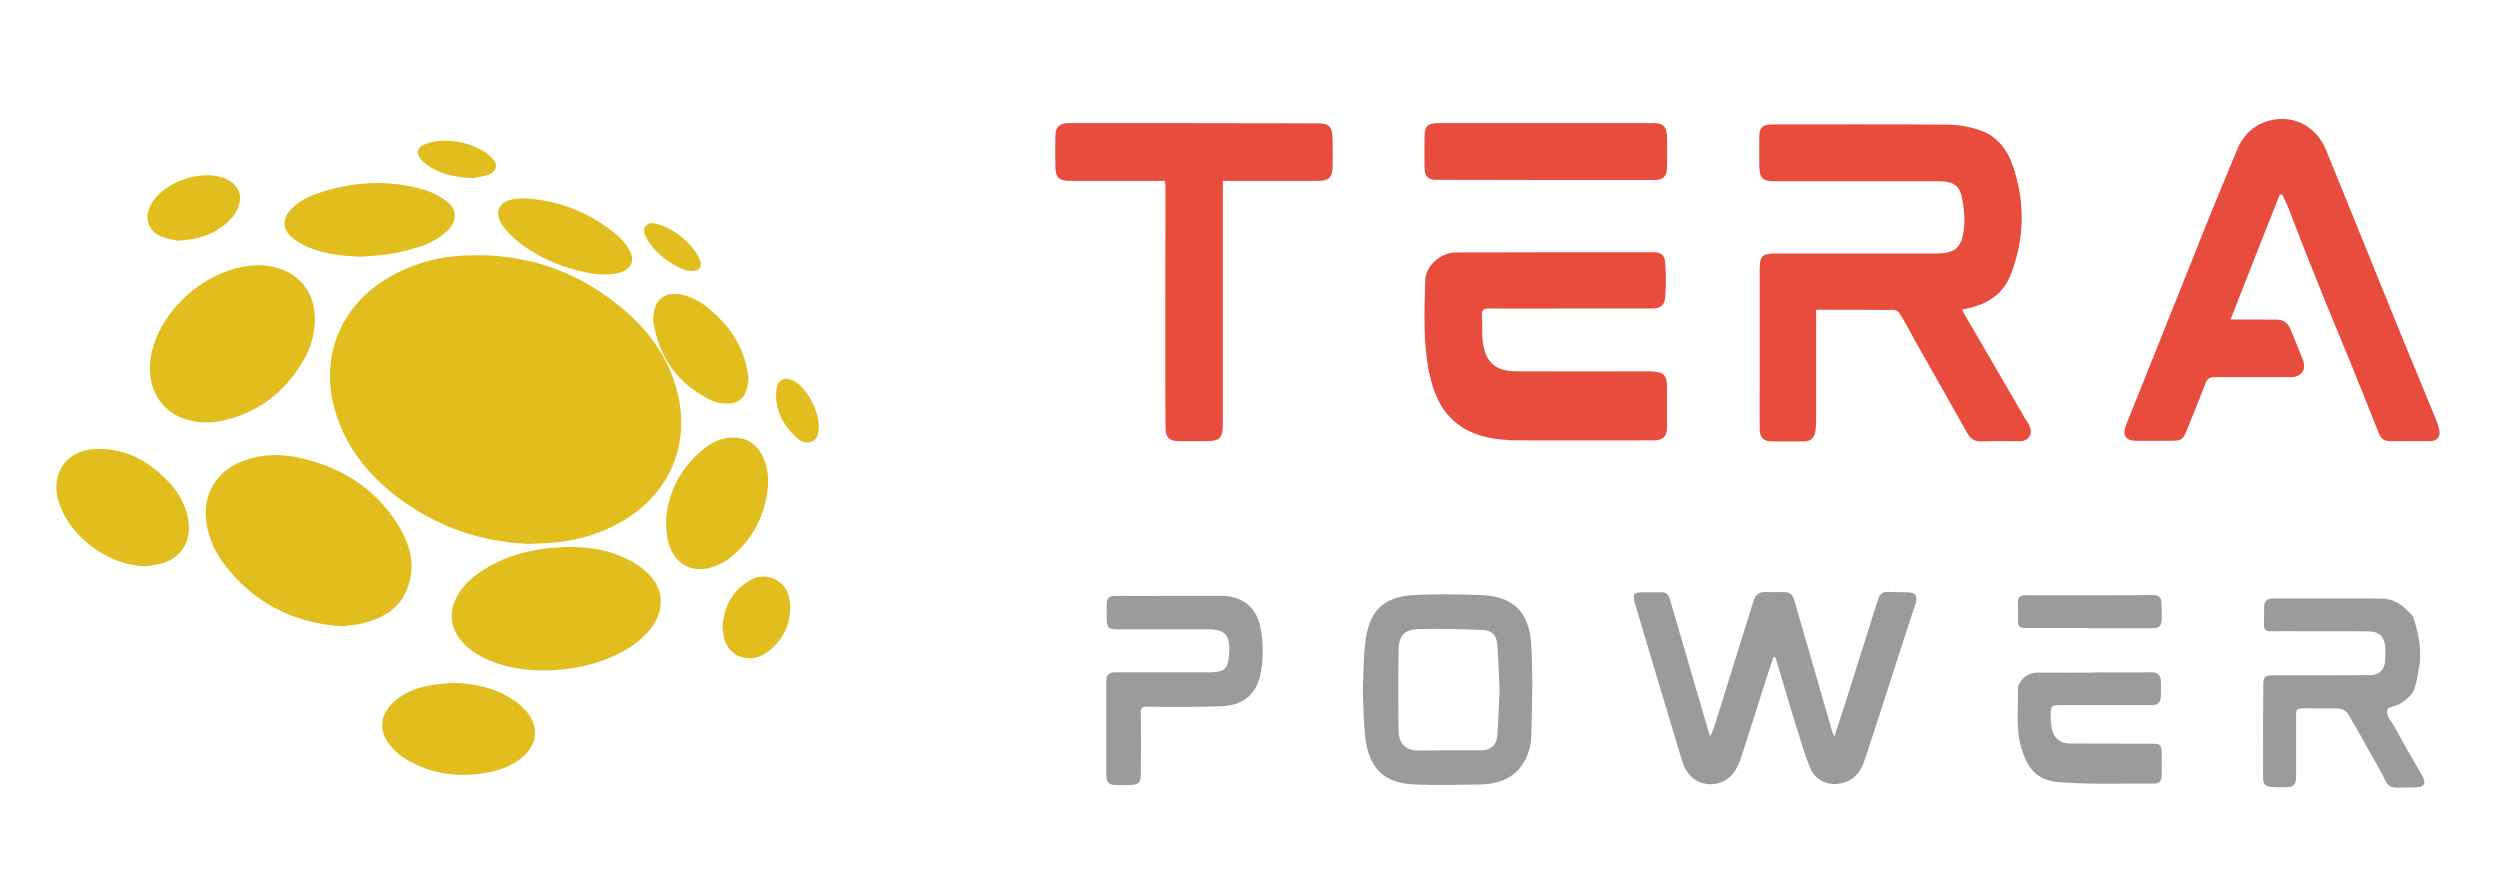 <?xml version="1.0" encoding="utf-8"?>
<!-- Generator: Adobe Illustrator 24.3.0, SVG Export Plug-In . SVG Version: 6.00 Build 0)  -->
<svg version="1.1" id="Layer_1" xmlns="http://www.w3.org/2000/svg" xmlns:xlink="http://www.w3.org/1999/xlink" x="0px"
	y="0px" viewBox="0 0 1173.5 416.8" style="enable-background:new 0 0 1173.5 416.8;" xml:space="preserve">
	<style type="text/css">
		.st0 {
			fill: none;
			stroke: #000000;
			stroke-width: 0.5;
			stroke-linecap: round;
			stroke-linejoin: round;
		}

		.st1 {
			fill: #e74c3c;
		}

		.st2 {
			fill: #9B9B9B;
		}

		.st3 {
			fill: #E2BD1E;
			/* stroke: #FFFFFF; */
			stroke-miterlimit: 10;
		}
	</style>
	<path class="st0" d="M718.4,12.1" />
	<path class="st0" d="M-189.7,67.4" />
	<g id="XMLID_2_">
		<g>
			<path class="st1" d="M1145.1,202.2c0.4,3.1-1.3,4.9-4.6,4.9c-6.1,0-12.1-0.1-18.2,0c-2.9,0-4.7-1-5.7-3.8
			c-4.3-10.8-8.6-21.6-13-32.4c-5.7-14-11.6-27.9-17.2-42.1c-4.2-10.3-8.1-20.5-12.1-30.9c-0.9-2.2-2-4.4-3-6.6l-1.2,0.1
			c-7.7,19.4-15.3,38.7-23.1,58.6h15.1c2,0,3.9,0.1,5.8,0c3.5-0.1,5.9,1.2,7.2,4.4c2,5.1,4.2,10,6,14.9c1.6,4.2-1,7.7-5.5,7.7
			c-12,0-24,0.1-36,0c-2.5,0-3.6,0.9-4.4,3.1c-2.7,7.1-5.6,14.2-8.5,21.3c-2.1,5.2-2.5,5.5-8.1,5.5c-5.3,0-10.7,0-15.9,0
			c-4.8,0-6.6-2.5-4.8-7.2c3.5-9,7.3-17.9,10.8-27c9.8-24.2,19.4-48.5,29.1-72.7c4-9.9,8.2-19.6,12.2-29.5
			c3.1-7.7,8.8-12.6,16.6-14.2c11-2.2,20.9,3.5,25.2,14c5.7,13.8,11.2,27.6,16.8,41.3c6.5,16,12.9,32,19.4,47.8
			c5.3,13,10.8,26,16.1,39.1C1144.4,199.9,1144.8,201,1145.1,202.2z" />
		</g>
	</g>
	<path class="st2" d="M1137,364.1c2.1,3.7,0.9,5.5-3.5,5.5c-15.1,0.1-10.6,1.7-18-11.1c-4.5-7.7-8.7-15.7-13.4-23.5
	c-1-1.4-2.5-2.2-4.1-2.4c-5.9-0.2-11.6,0-17.5-0.1c-3,0-2.7,1.7-2.7,3.7c0,9.5,0,19,0,28.3c0,3.9-1.1,5-5,5
	c-11.7,0.1-10.5,0.1-10.5-10.5c-0.1-12.5,0-25,0.1-37.4c0-4,0.7-4.6,4.7-4.6c15.2,0,30.3,0,45.6-0.1c3.9,0,6.6-2.6,6.9-6.5
	c0.1-2.1,0.1-4.4,0-6.5c-0.1-4.5-2.6-7.4-7.2-7.5c-10.5-0.2-21-0.1-31.4-0.1c-5.1,0-10.2-0.1-15.2,0c-2.2,0-3.2-0.9-3.1-3.1
	c0.1-2.7,0.1-5.6,0.1-8.4c0-2.7,1.5-3.9,4.1-3.9h17.7c11.2,0,22.5-0.1,33.7,0.1c4.4,0.1,8.4,2.1,11.5,5.4c1.1,1.1,2.6,2.2,3.1,3.6
	c2.5,7.7,4.1,15.7,2.5,23.8c-0.6,3.6-1.1,7.2-2.5,10.5c-1,2.2-3.4,4.1-5.6,5.6c-1.6,1.2-3.9,1.6-6.4,2.5c-1.4,3.5,1.5,5.9,3,8.6
	C1127.9,348.6,1132.5,356.2,1137,364.1z" />
	<path class="st2" d="M1014.6,283.2c0,2.4,0.2,4.7,0.1,7.1c-0.1,3.9-1.1,4.6-5,4.6c-9.7,0-19.6,0-29.3,0v-0.1c-9.9,0-19.7-0.1-29.6,0
	c-2.7,0-3.7-1-3.6-3.6c0.1-2.7,0.1-5.4,0-8.1c-0.1-2.9,1.1-3.7,3.9-3.7c14.2,0.1,28.5,0,42.7,0c5.5,0,11,0,16.5-0.1
	C1013.1,279.2,1014.6,280.3,1014.6,283.2z" />
	<path class="st2" d="M1014.7,353.2c0.1,3.6,0,7.2,0,10.9c0,2.4-1.1,3.7-3.6,3.7c-14.6-0.1-29.3,0.5-43.9-0.6
	c-10.2-0.7-15.2-5.2-18.5-16.5c-2.6-9.1-1.2-18.6-1.5-27.8c0.1-0.7,0.2-1.4,0.7-2c1.9-3.5,4.7-5.2,8.9-5.2c8.9,0.1,17.7,0,26.5,0
	v-0.1c9,0,17.8,0.1,26.8,0c3,0,4.1,1.5,4.2,4.1c0.1,2.4,0.1,4.7,0,7.1c-0.1,2.6-1.1,4.2-4.1,4.2c-14.1,0-28.2,0-42.4,0
	c-5.1,0-5.2,0-5.2,5.4c0,2,0.2,3.9,0.6,5.9c0.9,4.2,3.9,6.6,8.1,6.7c12.9,0.1,25.8,0,38.7,0.1C1014,349.1,1014.6,349.6,1014.7,353.2
	z" />
	<path class="st1" d="M952.9,200.6c1.3,3.4-0.9,6.4-4.4,6.5c-6.2,0-12.4-0.1-18.5,0.1c-3.1,0.1-5.1-1.2-6.5-3.8
	c-8.2-14.6-16.5-29.1-24.7-43.7c-2.3-4.2-4.5-8.3-7-12.4c-0.5-0.9-1.7-1.8-2.6-1.8c-12-0.1-24-0.1-36.7-0.1v8.8
	c0,14.6,0,29.2,0,43.8c0,1.6-0.1,3-0.4,4.6c-0.5,3-2.2,4.6-5.3,4.6c-4.9,0-10,0-15,0c-3.9,0-5.8-1.8-5.8-5.7c-0.1-7.7,0-15.3,0-23
	c0-17.3,0-34.7,0-52c0-6.4,1.2-7.5,7.5-7.5h75c8.8,0,12.2-2.3,13.3-11.1c0.7-5.1,0.1-10.4-0.9-15.3c-1-5.5-4.4-7.4-9.9-7.5
	c-26,0-52,0-78,0c-5.6,0-7-1.4-7.2-7c0-4.6,0-9.1,0-13.7s1.6-6,6.1-6c27.6,0,55-0.1,82.5,0.1c5.2,0.1,10.3,1,15.2,2.7
	c7.5,2.6,12.3,8.5,15,16c6.1,17.3,5.8,34.6-0.7,51.6c-3.9,10.1-12.3,14.7-23,16.5c0.5,1,1,1.9,1.6,2.9c9.4,16.1,18.9,32.4,28.2,48.5
	C951.6,197.7,952.4,199.2,952.9,200.6z" />
	<path class="st2" d="M895.1,278c4,0,5.2,1.7,4,5.5c-3.4,10.5-6.9,20.8-10.2,31.3c-4.2,13.2-8.5,26.6-12.9,39.8
	c-1.5,4.6-3.1,9.2-8,11.7c-6.9,3.6-15.1,1.5-18.2-5.6c-2.9-6.7-4.7-13.9-7-20.8c-3.1-10-6-20-9-30.1c-0.1-0.5-0.4-1-0.6-1.4
	l-0.7-0.1c-1.5,4.6-3.1,9.1-4.5,13.7c-3.6,11.4-7.2,22.7-10.9,34.1c-2.5,7.6-7.1,11.7-13.5,12c-6.9,0.2-11.9-3.7-14.2-11.5
	c-7.4-24.5-14.7-49-22-73.5c-1.2-4.2-0.6-5.1,3.7-5.1c2.9,0,5.9,0,8.7,0c2.4,0,3.5,1.2,4.1,3.5c2.4,8.5,5,16.8,7.4,25.3
	c3.7,12.7,7.4,25.5,11.4,38.9c0.6-1.2,1.2-2.5,1.7-3.7c6.2-20.1,12.6-40.2,18.8-60.2c0.9-2.7,2.5-3.9,5.2-3.9c2.9,0.1,5.9,0.1,8.7,0
	c3-0.1,4.5,1.4,5.2,4.1c4.4,15.1,8.7,30.2,13.1,45.3c1.6,5.5,3.2,11,4.7,16.3c0.2,0.6,0.6,1.4,1,2c1.7-5.4,3.4-10.1,4.9-15
	c5.2-16.6,10.5-33.1,15.7-49.7c0.7-2.2,2.2-3.1,4.5-3.1C889.4,278,892.2,278,895.1,278z" />
	<g id="XMLID_1_">
		<g>
			<path class="st1" d="M782.5,63.9c0.1,4.8,0.1,9.8,0,14.6c0,4.2-1.8,6-6,6c-34.1,0-68.2,0-102.3-0.1c-3.9,0-5.5-1.6-5.5-5.6
			c-0.1-5.1-0.1-10.1,0-15.2c0-4.3,1.7-5.8,6-5.8c17,0,34.1,0,51,0H776C780.4,57.6,782.4,59.5,782.5,63.9z" />
		</g>
	</g>
	<path class="st1" d="M782.5,182.8c0,6,0,12,0,17.8c0,4.3-1.9,6.1-6.1,6.1c-21.3,0-42.6,0.1-64,0c-9.2-0.1-18.5-1.2-26.4-6.4
	c-9.2-6-13.1-15.5-15.2-25.7c-2.9-14.2-2.1-28.5-1.8-42.8c0.1-7,7.1-13.1,14.2-13.3c31.1-0.1,62.1-0.1,93.2-0.1
	c3.4,0,5.2,1.7,5.3,5.5c0.3,5.1,0.3,10.1,0,15.2c-0.3,4.2-2.1,5.7-6.2,5.7c-12.9,0-25.7,0-38.6,0l0,0c-12.6,0-25.1,0.1-37.7,0
	c-2.6,0-3.8,0.5-3.6,3.4c0.3,4.3-0.1,8.7,0.5,13c1.6,9.4,6.2,13.1,15.9,13.1c20.9,0.1,41.9,0,62.7,0
	C781.3,174.6,782.5,175.9,782.5,182.8z" />
	<path class="st2" d="M718.7,302c1,14.2,0.4,28.6,0.1,42.9c-0.1,6-1.9,11.7-6,16.3c-4.5,5-10.6,6.7-17.1,7c-10.7,0.2-21.5,0.5-32.1,0
	c-13.5-0.6-21-7.1-22.7-22c-0.9-7.4-0.9-15-1.2-22.5c0.4-7.4,0.2-15,1.2-22.3c1.7-14.4,8.2-21.3,22.8-22.1c10.4-0.5,20.8-0.4,31.2,0
	C710.5,279.8,717.7,287.4,718.7,302z M703.9,324.1c-0.4-7.4-0.5-14.7-1.1-21.8c-0.4-4.2-2.6-6.5-6.9-6.6c-10-0.4-20.1-0.7-30.2-0.4
	c-6.6,0.2-9.1,3.2-9.2,9.7c-0.2,12.7-0.2,25.3,0,38.1c0.1,5.4,2.9,9.4,9.7,9.2c9.6-0.2,19.1,0,28.7-0.1c4.7,0,7.4-2.1,7.9-6.6
	C703.4,338.4,703.5,331.1,703.9,324.1z" />
	<path class="st1" d="M625.5,65.2c0.1,4.4,0.1,8.8,0,13.3c-0.1,4.8-1.8,6.4-6.6,6.4c-14,0-28.2,0-42.2,0H574V89
	c0,36.5,0,73.2,0,109.9c0,6.8-1.4,8.2-8.2,8.2h-11.7c-5.2,0-6.9-1.4-7-6.6c-0.1-11.3-0.1-22.8-0.1-34.1c0-26.1,0-52.1,0.1-78.3
	c0-0.9-0.1-2-0.3-3.2h-3.6c-13.8,0-27.4,0-41.2,0c-4.7,0-6.5-1.7-6.6-6.4c-0.1-4.9-0.1-10,0-15c0.1-3.8,2.1-5.7,6-5.7
	c39,0,78,0,117,0.1C624,57.9,625.3,59.3,625.5,65.2z" />
	<path class="st2" d="M591.5,293.9c1.7,7.7,1.7,15.8-0.1,23.7c-2.2,9.2-9,13.5-17.6,13.9c-11.7,0.4-23.5,0.4-35.2,0.2
	c-2.5,0-3.2,0.6-3.1,3.1c0.1,9.4,0.1,18.7,0,28.1c0,4.6-0.9,5.5-5.4,5.6c-2,0-4,0-5.9,0c-3.7,0-4.9-1.1-4.9-4.9
	c0-12.1,0-24.1,0-36.2c0-2.6,0-5.2,0-7.7c0-2.7,1-4.1,4.1-4.1c14.6,0,29.1,0,43.7,0c8,0,9.5-1.5,9.9-9.6c0.4-8-2.1-10.6-10-10.6
	c-13.9,0-27.6,0-41.4,0c-5.7,0-6.1-0.4-6.1-6.1c0-2,0-4,0-5.9c0.1-2.5,1.1-3.7,3.9-3.7c8.6,0.1,17.2,0,25.8,0l0,0
	c8.1,0,16.2,0,24.3,0S589.3,283.7,591.5,293.9z" />
	<path class="st3" d="M247.5,255.3c-21.7-1.1-41.4-7.7-59-20.5c-13.9-10.1-24.7-22.7-30.3-39.1c-9.3-27.1,1.4-53.6,27-67
	c10.5-5.5,21.6-8.3,33.4-8.8c29.1-1.3,54.5,7.9,76.2,27.2c11.6,10.4,20,23,23.5,38.4c5.3,23.6-4,45.4-24.6,58.2
	c-11.1,6.9-23.4,10.4-36.4,11.2C253.9,255.1,250.7,255.2,247.5,255.3z" />
	<path class="st3" d="M160.6,294c-23.4-1.6-41.8-11.2-55.6-29.5c-4.8-6.4-7.8-13.7-8.4-21.8c-0.7-10.8,4.6-21.3,17.2-26.2
	c9.7-3.8,19.7-3.5,29.5-1c19,4.9,34.3,15.1,44.4,32.3c4.4,7.6,6.8,15.8,4.7,24.6c-2.6,11.2-10.5,17.2-21.2,19.9
	C167.6,293.4,163.8,293.5,160.6,294z" />
	<path class="st3" d="M266.8,256.7c9.8,0,19.3,1.5,28,5.9c3.4,1.7,6.8,4,9.5,6.7c6.9,6.7,7.7,15.7,2.5,23.8
	c-3.5,5.4-8.4,9.3-13.9,12.4c-9.1,5.1-19,7.8-29.4,8.8c-10.6,1-21.1,0.3-31.2-3.3c-5.8-2.1-11.2-5-15.4-9.7
	c-5.4-6.1-6.4-13.8-2.5-21.1c2.6-5,6.6-8.8,11.3-11.9c9.3-6.3,19.8-9.5,30.8-10.9C259.9,257,263.4,256.9,266.8,256.7z" />
	<path class="st3"
		d="M147.8,149.8c0,7.6-2.3,14.5-6.2,20.8c-8.8,14.3-21.3,23.6-37.9,27c-5.3,1.1-10.6,0.9-15.9-0.6
	c-12.8-3.7-18.5-15.1-17.3-27.3c2-19.7,21.1-40.4,44.1-44.6c5.2-0.9,10.5-0.9,15.7,0.7C141.4,129.1,147.8,137.9,147.8,149.8z" />
	<path class="st3" d="M68.4,265.8c-18.5-0.3-37.8-15.5-41.5-32.8c-2.4-11.4,4.7-21.1,16.2-22.1c14.3-1.2,25.7,4.7,35.4,14.6
	c5.5,5.6,9.2,12.2,10.1,20.1c1,9-4,16.5-12.8,18.9C73.4,265.2,70.8,265.4,68.4,265.8z" />
	<path class="st3" d="M212.4,320.5c10.1,0.3,19.7,2.2,28.2,7.8c2.5,1.6,4.9,3.7,6.8,6c5.6,6.9,4.8,14.9-1.8,20.8
	c-4.1,3.6-9,5.8-14.3,7c-14.5,3.3-28.4,1.8-41.3-6.1c-2.8-1.7-5.4-4.2-7.4-6.8c-4.8-6.2-4.1-13.4,1.4-18.9c4.9-4.9,11-7.3,17.7-8.6
	C205.3,321.1,208.9,320.9,212.4,320.5z" />
	<path class="st3" d="M312.7,243.7c0.8-12,6.4-24,17.8-33.1c3.8-3,8.2-5.1,13.2-5.2c6.9-0.2,11.6,3.1,14.5,9.2
	c2.7,5.8,2.8,12,1.7,18.2c-2,11-7.1,20.4-15.7,27.8c-3.6,3.1-7.7,5.4-12.6,6.3c-6.7,1.2-12.7-1.6-16-7.6
	C313.7,255.8,312.6,251.3,312.7,243.7z" />
	<path class="st3" d="M169.5,120.5c-8.5-0.3-16.8-1.1-24.7-4.4c-2.8-1.2-5.5-2.8-7.8-4.7c-4.4-3.7-4.5-8.6-0.6-12.9
	c3.6-4,8.3-6.3,13.2-7.9c16.6-5.5,33.4-6.4,50.2-1.3c3.6,1.1,7.1,3.1,10,5.3c4.8,3.7,4.8,8.9,0.6,13.3c-4.2,4.4-9.6,6.8-15.3,8.5
	c-3.8,1.1-7.7,2.1-11.6,2.7C179,119.9,174.2,120.1,169.5,120.5z" />
	<path class="st3" d="M351.3,177.2c0,7.2-3.1,11.8-8.4,12.2c-3,0.2-6.4-0.2-9.1-1.5c-15.3-7.5-24.5-19.8-27.1-36.8
	c-0.3-2.2,0.2-4.8,0.9-7c1.8-5.3,7.2-7.4,13.7-5.5c4.5,1.3,8.4,3.6,11.9,6.6c9.3,7.9,15.9,17.5,17.8,29.9
	C351.2,176,351.3,176.9,351.3,177.2z" />
	<path class="st3" d="M247.1,93.1c16.1,1.2,30.4,6.9,42.7,17.4c2.2,1.9,4,4.2,5.5,6.7c3,5.1,1.1,9.3-4.6,10.8
	c-5.2,1.4-10.4,0.9-15.4-0.1c-11.7-2.3-22.5-6.9-31.9-14.3c-2.6-2.1-5.1-4.5-7.1-7.2c-4.9-6.7-2.3-12.2,5.9-13.1
	C243.9,93.2,245.5,93.2,247.1,93.1z" />
	<path class="st3" d="M83.1,113c-1.7-0.5-4.9-0.9-7.8-2.2c-5.7-2.5-7.5-8.2-4.9-13.8c0.5-1,1-1.9,1.6-2.8c6.4-9,21.4-14.2,32-11
	c5.9,1.8,9.3,6,8.6,11.1c-0.4,3.4-2.1,6.2-4.4,8.6C101.8,109.6,93.8,112.5,83.1,113z" />
	<path class="st3" d="M339.1,294.5c0.5-8,3.3-14.8,9.5-19.8c4.5-3.6,9.5-5.5,15.1-2.8c5.7,2.7,7.3,8.1,7.2,13.8
	c-0.1,7.7-3.3,14.2-9.2,19.2c-3.3,2.8-7.1,4.6-11.6,4c-5.5-0.7-9.4-4.8-10.5-10.6C339.4,297,339.2,295.6,339.1,294.5z" />
	<path class="st3" d="M222.3,83.6c-7.8-0.3-14-1.5-19.6-4.7c-1.9-1.1-3.8-2.6-5.3-4.3c-2.2-2.5-1.5-5.5,1.6-6.7
	c2.6-1.1,5.6-1.8,8.4-1.9c6.7-0.1,13.1,1.3,18.9,4.6c1.7,1,3.4,2.2,4.7,3.6c2.9,3,2.3,6.3-1.6,7.8C226.7,82.9,223.8,83.2,222.3,83.6
	z" />
	<path class="st3" d="M384.4,200.7c-0.3,2.3-0.3,5.2-3.2,6.5c-2.8,1.3-5.3,0-7.3-1.8c-6.7-6.1-10.5-13.6-9.4-22.9
	c0.5-4.2,3.8-5.7,7.6-4c0.8,0.4,1.6,0.9,2.3,1.5C379.8,184.1,384.4,193.4,384.4,200.7z" />
	<path class="st3" d="M324.3,127.2c-3.2-0.2-6.4-1.9-9.4-3.8c-4.5-2.9-8.4-6.4-11.1-11.1c-1.1-1.9-2.4-4.1-0.7-6.2
	c1.7-2,4-1.4,6.2-0.7c7.5,2.5,13.3,7.1,17.7,13.6c0.7,1,1.2,2.1,1.6,3.3C329.6,125.6,328.3,127.3,324.3,127.2z" />
</svg>